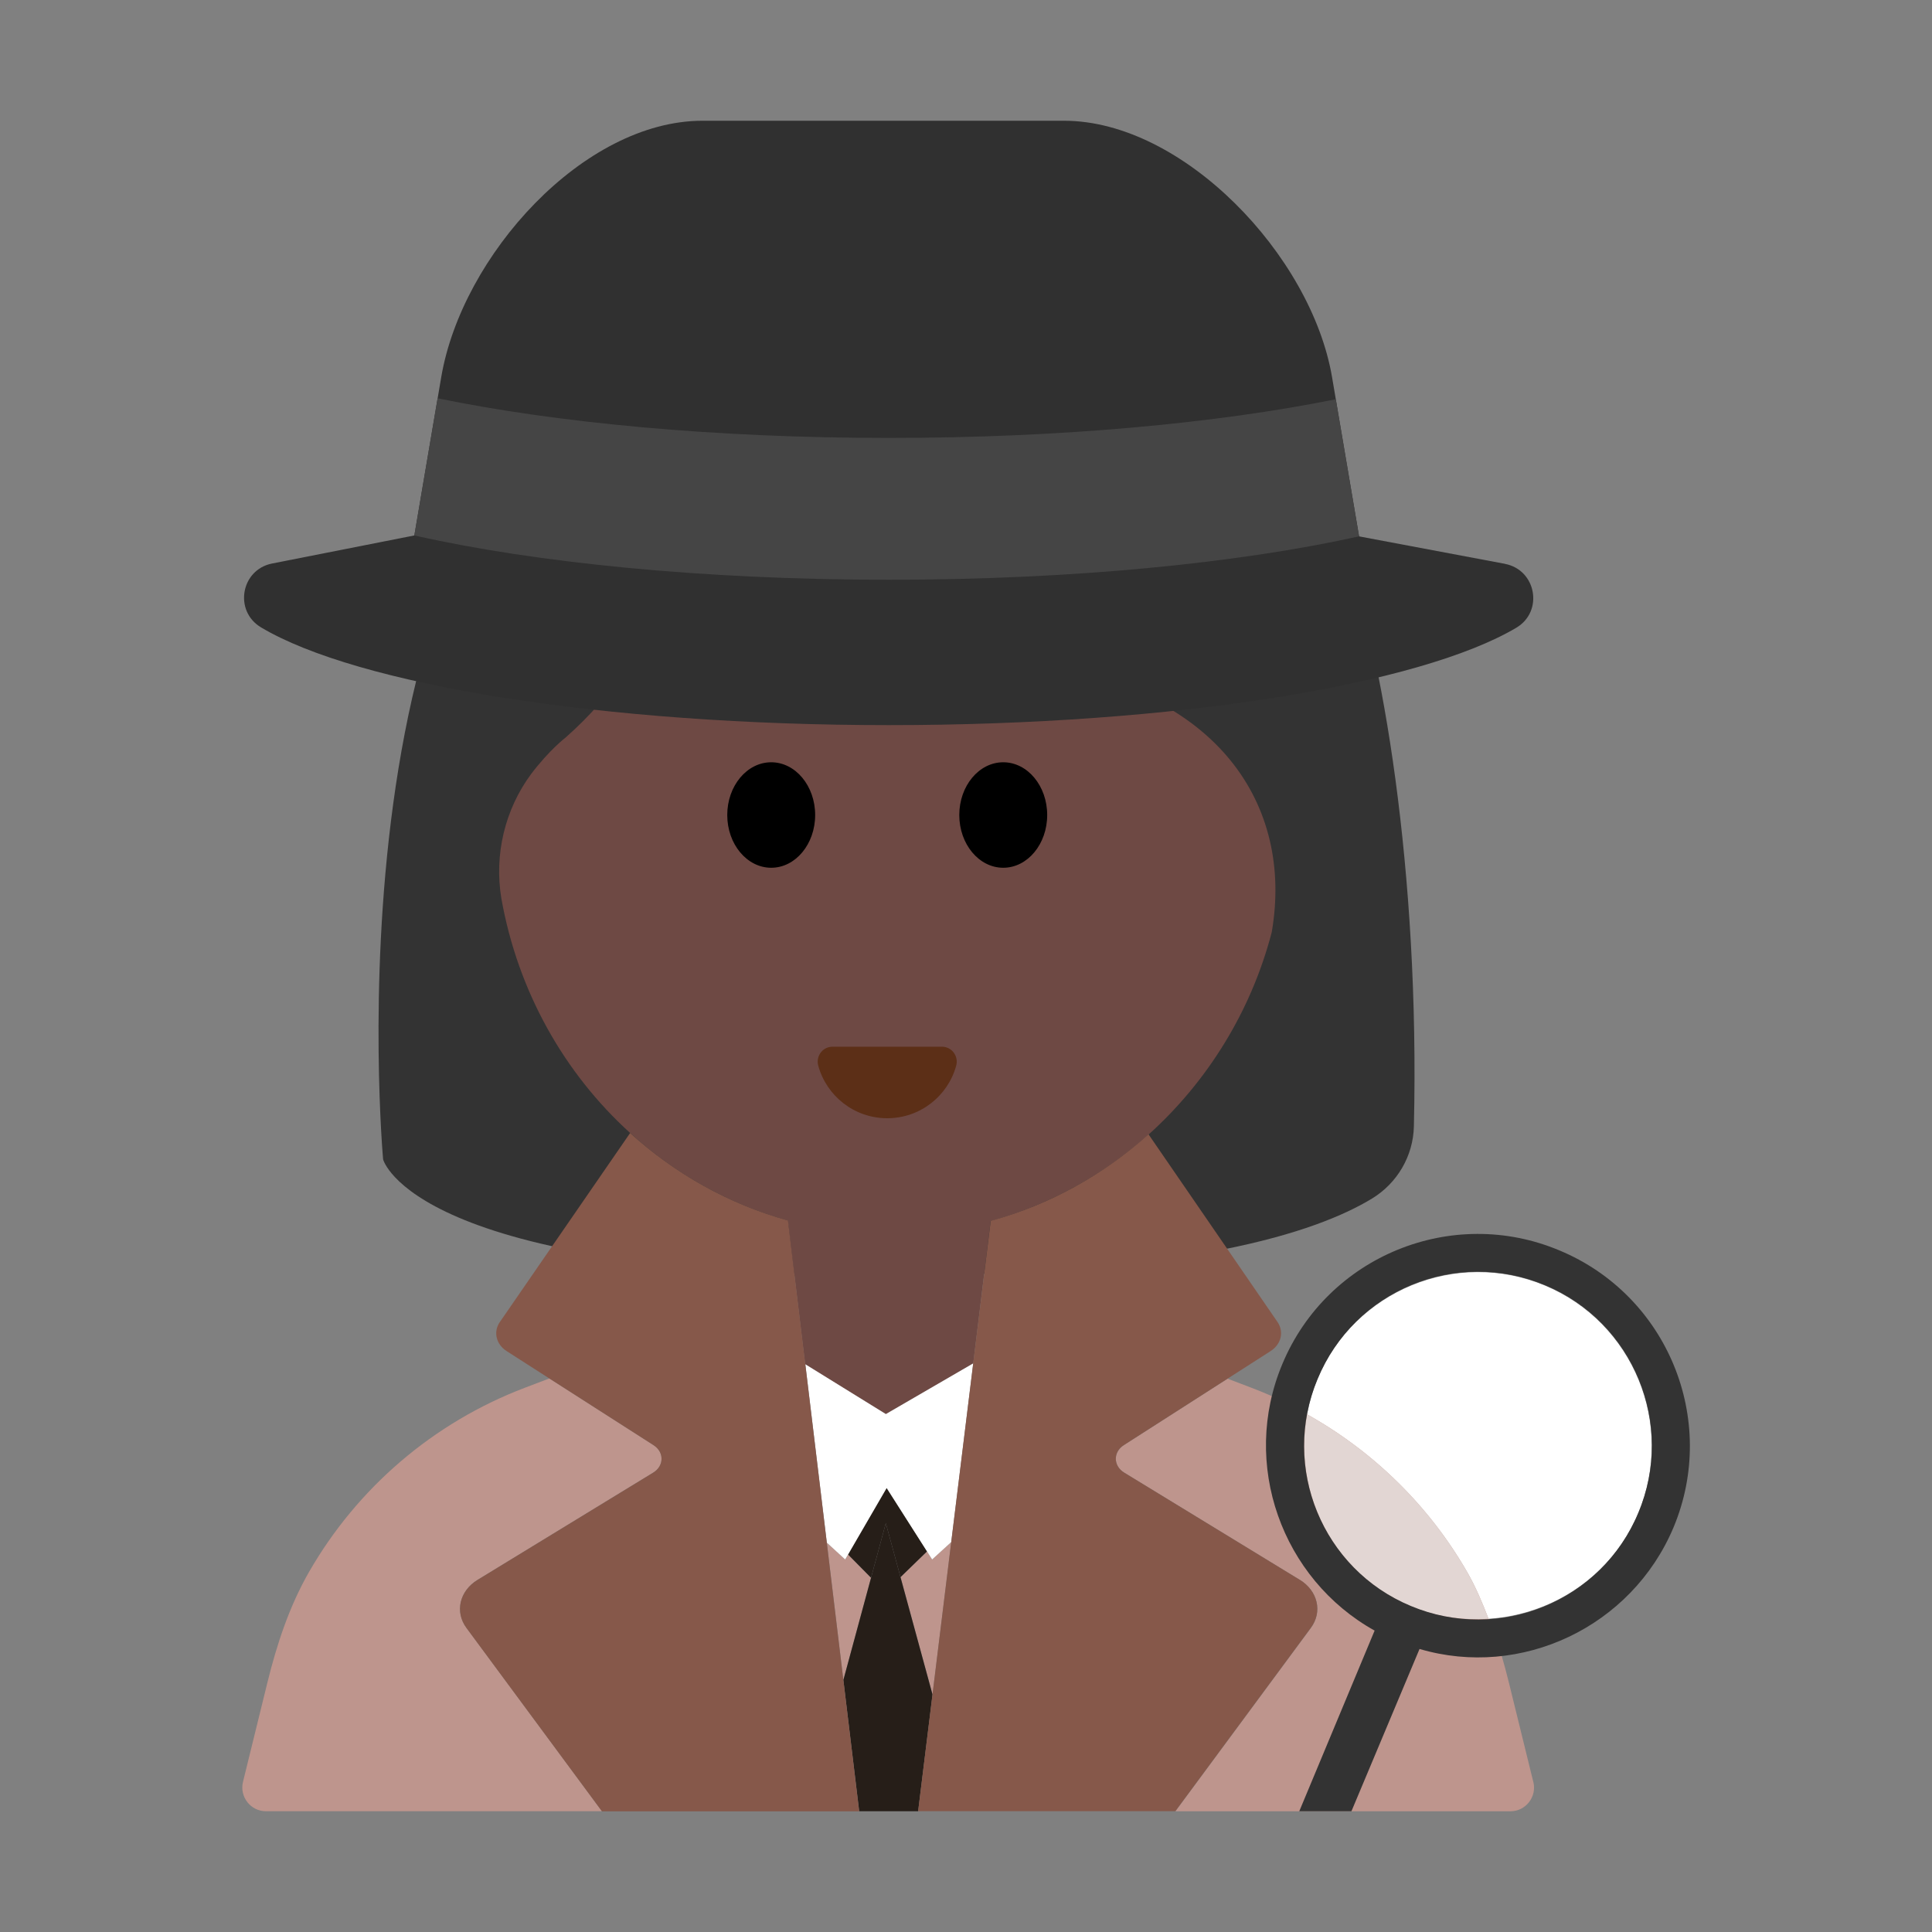 <?xml version="1.0" encoding="UTF-8"?><svg id="Layer_1" xmlns="http://www.w3.org/2000/svg" viewBox="0 0 40 40"><rect x="0" y="0" width="40" height="40" fill="#808080" stroke="none"/><g><path d="m7.932,24.005s-1.273-13.993,5.494-16.959c0,0,1.86-2.696,6.012-2.265,4.152.431,7.323,3.629,8.385,6.525.791,2.157,1.574,6.723,1.45,12.014-.014.614-.344,1.177-.869,1.496-1.146.696-3.8,1.588-9.882,1.588-9.976,0-10.59-2.4-10.59-2.4Z" fill="#333"/><g><polygon points="17.498 32.287 17.119 31.939 17.461 34.783 18.034 32.666 17.558 32.184 17.498 32.287" fill="#be958d"/><path d="m31.745,36.891l-.504-2.05c-.196-.797-.455-1.585-.864-2.297-.996-1.735-2.568-3.09-4.468-3.812l-.493-.188-2.148,1.376c-.224.144-.22.43.008.569l3.636,2.22c.374.228.475.663.23.995l-2.806,3.797h6.933c.319,0,.554-.299.477-.609Z" fill="#be958d"/><polygon points="19.193 32.12 18.644 32.653 19.307 35.084 19.695 31.926 19.299 32.287 19.193 32.12" fill="#be958d"/><path d="m9.887,32.709l3.636-2.22c.228-.139.232-.426.008-.569l-2.157-1.381-.507.193c-1.899.722-3.471,2.077-4.468,3.812-.409.712-.668,1.5-.864,2.297l-.504,2.05c-.076.31.158.609.477.609h6.955l-2.806-3.797c-.245-.331-.144-.766.23-.995Z" fill="#be958d"/><polygon points="18.357 30.807 17.558 32.184 18.034 32.666 18.34 31.536 18.644 32.653 19.193 32.12 18.357 30.807" fill="#261e18"/><polygon points="18.644 32.653 18.34 31.536 18.034 32.666 17.461 34.783 17.789 37.5 18.388 37.5 19.009 37.5 19.307 35.084 18.644 32.653" fill="#261e18"/><path d="m26.33,19.3c-.43,1.65-1.34,3.1-2.55,4.19-.93.83-2.04,1.45-3.27,1.79l-.36,2.95-1.81,1.05-1.67-1.03-.36-2.98c-1.22-.34-2.34-.97-3.26-1.81-1.37-1.24-2.33-2.94-2.67-4.86-.15-.9.07-1.84.62-2.58.38-.5.71-.75.71-.75,2.01-1.77,2.64-4.22,2.82-5.18.03-.15.23-.2.33-.09.76.88,3.14,3.28,6.81,3.82,3.49.51,5.12,2.81,4.66,5.48Z" fill="#6e4944"/><polygon points="16.674 28.246 17.119 31.939 17.498 32.287 17.558 32.184 18.357 30.807 19.193 32.12 19.299 32.287 19.695 31.926 20.15 28.227 18.341 29.277 16.674 28.246" fill="#fff"/><path d="m10.348,27.371c-.139.203-.078.462.143.603l.883.566,2.157,1.381c.224.144.22.43-.008.569l-3.636,2.22c-.374.228-.475.663-.23.995l2.806,3.797h5.325l-.327-2.717-.343-2.843-.445-3.693-.359-2.98c-1.228-.34-2.34-.969-3.268-1.811l-2.699,3.916Z" fill="#86584a"/><path d="m26.911,32.709l-3.636-2.22c-.228-.139-.232-.426-.008-.569l2.148-1.376.891-.571c.221-.141.282-.4.143-.603l-2.67-3.885c-.93.834-2.041,1.458-3.267,1.791l-.363,2.95-.455,3.699-.388,3.158-.297,2.416h5.325l2.806-3.797c.245-.331.144-.766-.23-.995Z" fill="#86584a"/></g><g><ellipse cx="15.967" cy="16.874" rx=".91" ry="1.092"/><ellipse cx="20.771" cy="16.874" rx=".91" ry="1.092"/></g><path d="m19.502,21.671c.204,0,.349.196.295.393-.172.627-.746,1.088-1.428,1.088s-1.256-.461-1.428-1.088c-.054-.197.091-.393.295-.393h2.266Z" fill="#5c2f17"/><g><path d="m31.157,11.674c.651.123.806.985.236,1.323-1.989,1.178-7.054,2.016-12.988,2.016s-11.021-.841-13.001-2.024c-.566-.338-.418-1.194.229-1.322l2.945-.581,19.56.019,3.019.568Z" fill="#303030"/><path d="m22.031,2.5h-7.487c-2.461,0-4.981,2.787-5.409,5.31l-.712,4.193h19.868l-.712-4.193c-.429-2.524-3.087-5.31-5.548-5.31Z" fill="#303030"/><path d="m18.405,9.067c-3.607,0-6.876-.313-9.345-.821l-.482,2.84c2.514.566,5.988.917,9.827.917,3.793,0,7.227-.343,9.733-.898l-.482-2.839c-2.457.496-5.69.801-9.251.801Z" fill="#454545"/></g><g><g><path d="m33.92,31.323c.764-1.832-.104-3.944-1.935-4.708-1.832-.764-3.944.104-4.708,1.936-.1.24-.169.486-.215.732,1.38.771,2.528,1.898,3.314,3.266.177.308.315.635.442.966,1.325-.084,2.557-.886,3.102-2.192Z" fill="#fff"/><path d="m27.062,29.283c-.302,1.631.559,3.312,2.151,3.976.526.219,1.072.29,1.606.256-.128-.331-.266-.658-.442-.966-.786-1.369-1.934-2.495-3.314-3.266Z" fill="#e2d6d3"/></g><path d="m32.29,25.89c-2.23-.94-4.81.12-5.74,2.35-.87,2.07-.01,4.45,1.91,5.52l-1.56,3.74h1.08l1.41-3.36c2.1.62,4.39-.45,5.26-2.52.93-2.23-.13-4.8-2.36-5.73Zm1.63,5.43c-.76,1.83-2.87,2.7-4.71,1.93-1.83-.76-2.7-2.87-1.93-4.7.76-1.84,2.87-2.71,4.71-1.94,1.83.76,2.7,2.88,1.93,4.71Z" fill="#333"/></g></g><rect width="40" height="40" fill="none" opacity="0"/></svg>